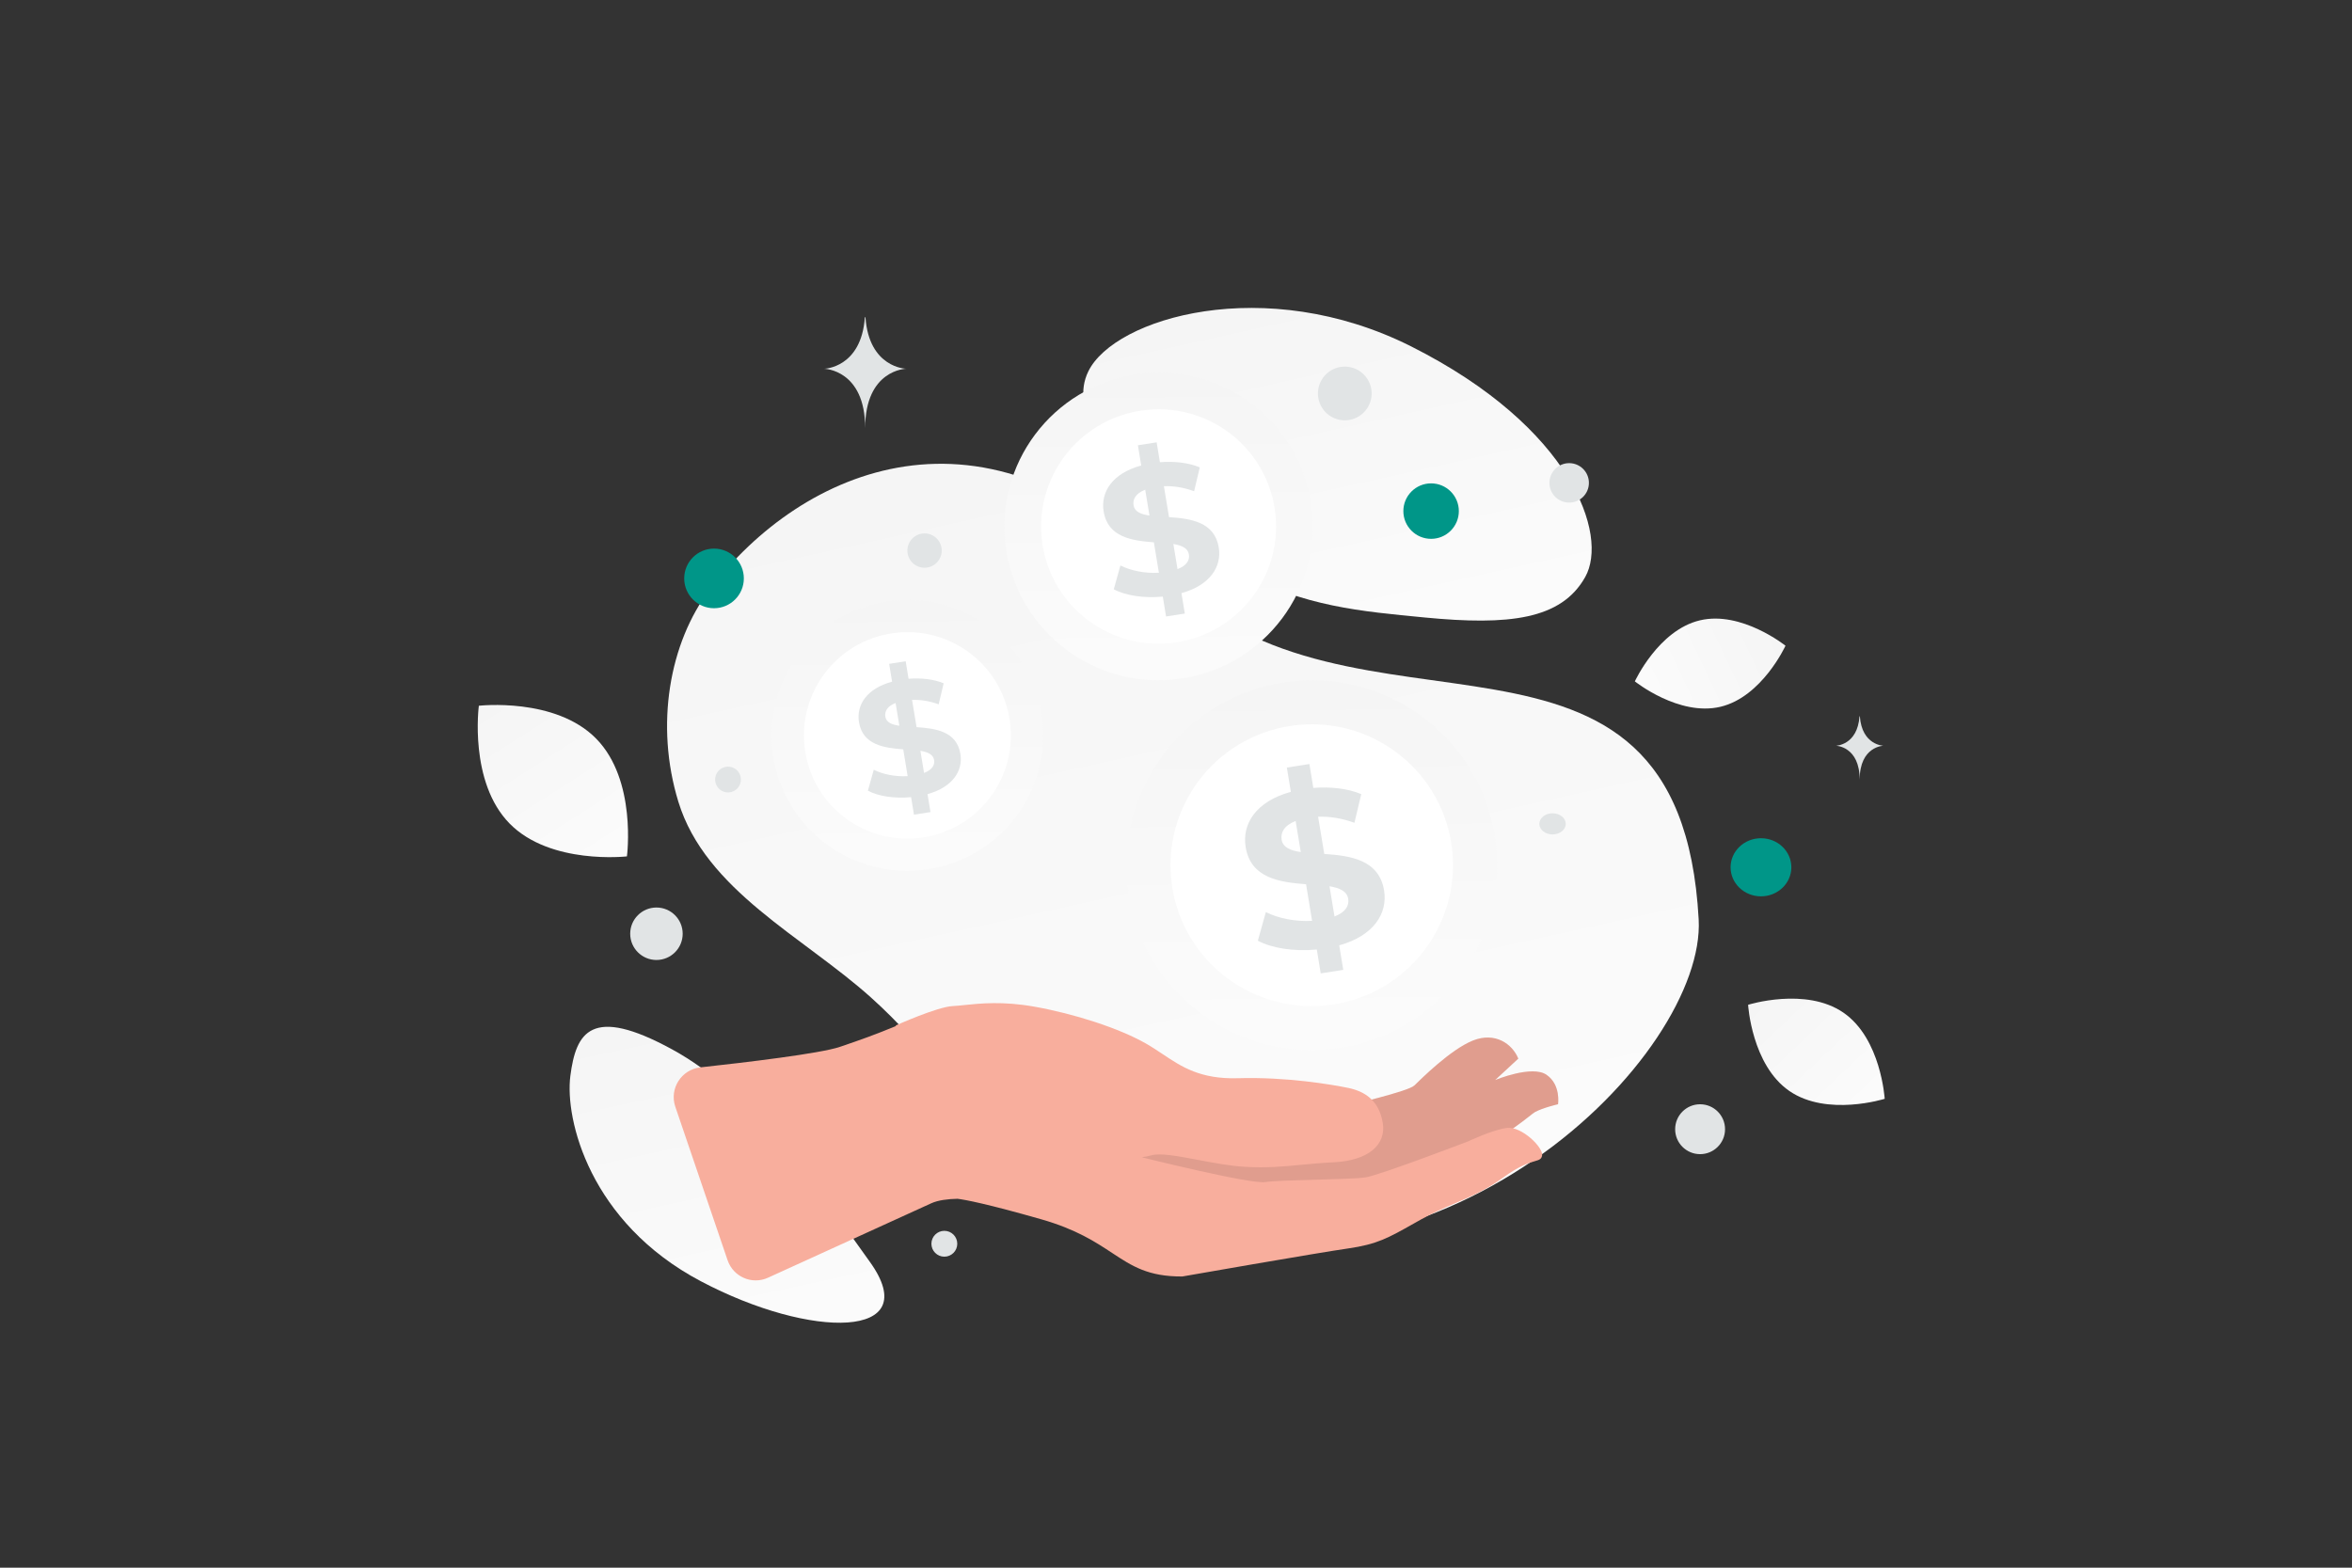 <svg width="900" height="600" viewBox="0 0 900 600" fill="none" xmlns="http://www.w3.org/2000/svg"><rect x="0" y="0" width="900" height="600" fill="#333333" stroke="none"/><path fill="transparent" d="M0 0h900v600H0z"/><path d="M650.005 351.914c2.778 51.175-97.273 155.233-220.593 116.718-57.355-17.915-52.497-47.649-96.109-86.837-25.996-23.356-63.347-41.017-73.735-74.967-8.974-29.304-3.471-60.802 12.088-81.289 34.99-46.074 105.63-77.624 175.232-5.03s195.94-.579 203.117 131.405z" fill="url(#a)"/><path d="M606.591 220.827c-9.169 16.363-29.248 18.611-61.418 15.501-24.193-2.343-46.256-4.155-70.451-17.347-16.935-9.227-30.34-21.71-40.125-33.835-10.602-13.134-25.401-28.125-18.146-43.017 9.97-20.458 67.624-37.688 123.609-9.511 61.499 30.961 75.5 72.216 66.531 88.209z" fill="url(#b)"/><path d="M332.909 483.021c-22.488-31.46-45.519-64.897-75.67-81.367-31.101-16.995-36.837-6.52-38.989 10.132-2.153 16.653 7.442 56.11 49.885 78.56 42.455 22.456 85.816 22.119 64.774-7.325z" fill="url(#c)"/><path d="M658.329 270.507c-15.915 3.77-32.747-9.727-32.747-9.727s8.982-19.602 24.902-23.36c15.915-3.77 32.742 9.715 32.742 9.715s-8.983 19.602-24.897 23.372z" fill="url(#d)"/><path d="M684.711 417.558c14.428 9.938 36.471 2.991 36.471 2.991s-1.365-23.057-15.803-32.986c-14.428-9.938-36.461-3.001-36.461-3.001s1.364 23.058 15.793 32.996z" fill="url(#e)"/><path d="M195.003 315.199c15.642 15.92 44.893 12.564 44.893 12.564s3.87-29.169-11.786-45.08c-15.642-15.92-44.878-12.573-44.878-12.573s-3.871 29.169 11.771 45.089z" fill="url(#f)"/><ellipse cx="673.84" cy="331.935" rx="11.625" ry="11.119" transform="rotate(180 673.84 331.935)" fill="#009688"/><ellipse cx="282.359" cy="426.754" rx="15.668" ry="15.162" transform="rotate(180 282.359 426.754)" fill="#009688"/><circle r="11.41" transform="matrix(-1 0 0 1 273.224 221.374)" fill="#009688"/><circle r="10.614" transform="matrix(-1 0 0 1 547.614 195.614)" fill="#009688"/><circle r="9.546" transform="matrix(-1 0 0 1 650.548 432.181)" fill="#E1E4E5"/><circle r="10.04" transform="matrix(-1 0 0 1 251.19 357.372)" fill="#E1E4E5"/><circle r="4.947" transform="matrix(-1 0 0 1 361.355 476.022)" fill="#E1E4E5"/><circle r="7.551" transform="matrix(-1 0 0 1 600.449 184.809)" fill="#E1E4E5"/><circle r="4.939" transform="scale(1 -1) rotate(-75 -55.123 -330.702)" fill="#E1E4E5"/><circle r="6.57" transform="matrix(-1 0 0 1 353.781 210.719)" fill="#E1E4E5"/><ellipse rx="5.054" ry="4.043" transform="matrix(-1 0 0 1 594.087 315.314)" fill="#E1E4E5"/><circle r="10.279" transform="scale(1 -1) rotate(-75 159.169 -410.607)" fill="#E1E4E5"/><path d="M711.547 274.149h.132c.783 11.094 9.033 11.265 9.033 11.265s-9.098.177-9.098 12.995c0-12.818-9.097-12.995-9.097-12.995s8.247-.171 9.03-11.265zM330.944 121.42h.228c1.348 19.414 15.557 19.713 15.557 19.713s-15.668.311-15.668 22.742c0-22.431-15.668-22.742-15.668-22.742s14.202-.299 15.551-19.713z" fill="#E1E4E5"/><path d="M515.62 423.095s23.222-5.348 25.588-7.652c2.371-2.291 13.821-13.78 22.411-17.204 8.579-3.421 15.123 1.376 17.366 6.922l-8.851 8.197s14.066-5.853 19.652-2.009 4.396 11.275 4.396 11.275-5.785 1.33-8.856 3.016c-3.07 1.685-36.681 34.196-96.173 29.207-59.492-4.989-62.772-13.803-63.283-14.486-.512-.684.019-12.28.019-12.28l87.731-4.986z" fill="#F8AE9D"/><path opacity=".1" d="M515.62 423.095s23.222-5.348 25.588-7.652c2.371-2.291 13.821-13.78 22.411-17.204 8.579-3.421 15.123 1.376 17.366 6.922l-8.851 8.197s14.066-5.853 19.652-2.009 4.396 11.275 4.396 11.275-5.785 1.33-8.856 3.016c-3.07 1.685-36.681 34.196-96.173 29.207-59.492-4.989-62.772-13.803-63.283-14.486-.512-.684.019-12.28.019-12.28l87.731-4.986z" fill="#000"/><path fill-rule="evenodd" clip-rule="evenodd" d="M369.02 384.666c-1.683.175-3.163.329-4.459.391-5.954.285-21.808 7.427-21.808 7.427l.07.225c-8.502 3.482-12.973 5.077-21.399 7.947-7.544 2.569-35.871 5.943-53.385 7.854-7.287.795-11.992 8.134-9.629 15.072l20.007 58.748c2.168 6.366 9.337 9.481 15.457 6.692 19.444-8.86 57.403-26.158 62.461-28.48 2.658-1.22 6.434-1.656 10.059-1.732 2.987.373 11.157 1.885 32.079 7.862 13.332 3.808 20.732 8.686 27.078 12.869 7.645 5.039 13.761 9.07 26.874 9.009 0 0 51.402-9.005 63.419-10.725 11.071-1.593 15.271-3.963 25.28-9.613.843-.476 1.728-.975 2.661-1.499 4.503-2.526 8.722-4.34 12.863-6.12 6.184-2.659 12.19-5.241 18.698-10.003 6.11-4.461 9.791-5.538 11.963-6.174 1.695-.496 2.471-.723 2.766-2.08.672-3.096-7.871-11.363-13.433-10.649-5.563.714-14.831 5.141-14.831 5.141s-33.584 12.865-39.201 13.777c-2.817.463-11.057.687-19.279.911-8.168.223-16.318.445-19.118.899-5.614.923-47.328-9.495-47.328-9.495 1.488-.214 2.721-.454 3.59-.716 3.43-1.028 10.281.271 17.961 1.727 5.858 1.11 12.199 2.312 17.871 2.643 8.428.498 14.597-.094 21.446-.75 3.807-.365 7.823-.75 12.554-.979 13.242-.643 20.215-6.638 18.806-15.13-1.41-8.492-6.812-12.016-13.187-13.33-6.376-1.314-23.695-4.265-42.164-3.721-14.417.433-21.567-4.344-28.897-9.242-2.058-1.375-4.13-2.759-6.382-4.041-10.27-5.846-27.342-11.376-42.726-14.109-12.035-2.138-20.689-1.236-26.737-.606z" fill="#F8AE9D"/><path d="M572.135 320.943c5.609 38.678-21.236 74.578-60.021 80.214-38.758 5.637-74.738-21.155-80.375-59.833-5.609-38.652 21.263-74.579 60.021-80.215 38.785-5.636 74.766 21.156 80.375 59.834z" fill="url(#g)"/><path d="M555.44 323.373c4.274 29.463-16.187 56.842-45.73 61.143-29.543 4.274-56.976-16.134-61.25-45.597-4.273-29.489 16.188-56.868 45.73-61.142 29.543-4.301 56.949 16.107 61.25 45.596z" fill="#fff"/><path d="m512.455 361.814 1.553 9.386-8.628 1.349-1.499-9.144c-8.628.837-17.229-.485-22.556-3.371l3.052-10.951c4.827 2.428 11.403 3.722 17.701 3.345l-2.303-13.999c-9.933-.782-21.142-2.212-23.112-14.187-1.47-8.874 3.913-17.532 17.286-21.173l-1.526-9.306 8.628-1.348 1.499 9.143c6.548-.512 13.123.189 18.339 2.374l-2.608 10.977c-4.8-1.753-9.516-2.481-13.9-2.319l2.358 14.241c9.933.674 20.948 2.158 22.89 13.972 1.415 8.739-3.884 17.316-17.174 21.011zm-14.705-35.711-1.97-11.895c-4.412 1.726-5.799 4.424-5.355 7.202.5 2.913 3.33 4.126 7.325 4.693zm18.145 17.909c-.472-2.94-3.246-4.126-7.158-4.828l1.914 11.571c4.162-1.591 5.688-4.072 5.244-6.743z" fill="#E1E4E5"/><path d="M398.638 273.986c4.11 28.336-15.557 54.637-43.971 58.766-28.395 4.129-54.755-15.499-58.884-43.835-4.109-28.316 15.577-54.637 43.972-58.766 28.414-4.129 54.774 15.499 58.883 43.835z" fill="url(#h)"/><path d="M386.407 275.767c3.131 21.585-11.859 41.643-33.502 44.794-21.643 3.131-41.741-11.82-44.872-33.405-3.131-21.604 11.859-41.662 33.502-44.793 21.644-3.151 41.722 11.8 44.872 33.404z" fill="#fff"/><path d="m354.916 303.929 1.138 6.876-6.321.988-1.098-6.698c-6.322.612-12.623-.356-16.525-2.47l2.236-8.023c3.536 1.778 8.354 2.727 12.968 2.45l-1.687-10.255c-7.277-.573-15.489-1.621-16.932-10.394-1.077-6.501 2.866-12.844 12.663-15.512l-1.118-6.817 6.322-.988 1.097 6.699c4.797-.376 9.615.138 13.436 1.739l-1.911 8.042c-3.516-1.285-6.972-1.818-10.183-1.7l1.728 10.434c7.276.494 15.346 1.581 16.769 10.236 1.037 6.402-2.846 12.686-12.582 15.393zm-10.773-26.163-1.443-8.714c-3.232 1.265-4.249 3.241-3.923 5.276.366 2.134 2.439 3.023 5.366 3.438zm13.293 13.121c-.345-2.154-2.378-3.023-5.244-3.537l1.403 8.477c3.049-1.166 4.167-2.984 3.841-4.94z" fill="#E1E4E5"/><path d="M501.72 193.021c4.665 32.17-17.663 62.029-49.922 66.717-32.236 4.688-62.162-17.596-66.85-49.766-4.666-32.148 17.684-62.029 49.921-66.717 32.259-4.688 62.185 17.596 66.851 49.766z" fill="url(#i)"/><path d="M487.833 195.042c3.555 24.505-13.463 47.278-38.035 50.854-24.572 3.555-47.389-13.419-50.943-37.924-3.555-24.527 13.463-47.299 38.035-50.854 24.572-3.577 47.366 13.397 50.943 37.924z" fill="#fff"/><path d="m452.082 227.015 1.292 7.807-7.177 1.121-1.246-7.605c-7.177.696-14.331-.403-18.761-2.804l2.538-9.108c4.015 2.019 9.485 3.096 14.723 2.782l-1.915-11.643c-8.262-.651-17.585-1.84-19.223-11.8-1.223-7.381 3.254-14.582 14.377-17.611l-1.27-7.739 7.177-1.122 1.246 7.605c5.446-.426 10.916.157 15.254 1.974l-2.169 9.131c-3.993-1.459-7.916-2.064-11.562-1.93l1.962 11.845c8.261.561 17.423 1.795 19.038 11.621 1.177 7.269-3.231 14.402-14.284 17.476zm-12.231-29.702-1.638-9.894c-3.67 1.436-4.823 3.68-4.454 5.99.415 2.423 2.769 3.433 6.092 3.904zm15.092 14.896c-.392-2.446-2.7-3.433-5.954-4.016l1.593 9.624c3.461-1.324 4.73-3.387 4.361-5.608z" fill="#E1E4E5"/><defs><linearGradient id="a" x1="530.423" y1="658.666" x2="343.272" y2="-185.696" gradientUnits="userSpaceOnUse"><stop stop-color="#fff"/><stop offset="1" stop-color="#EEE"/></linearGradient><linearGradient id="b" x1="544.826" y1="326.873" x2="463.106" y2="-40.343" gradientUnits="userSpaceOnUse"><stop stop-color="#fff"/><stop offset="1" stop-color="#EEE"/></linearGradient><linearGradient id="c" x1="307.799" y1="586.298" x2="234.018" y2="245.099" gradientUnits="userSpaceOnUse"><stop stop-color="#fff"/><stop offset="1" stop-color="#EEE"/></linearGradient><linearGradient id="d" x1="598.398" y1="279.881" x2="737.715" y2="214.063" gradientUnits="userSpaceOnUse"><stop stop-color="#fff"/><stop offset="1" stop-color="#EEE"/></linearGradient><linearGradient id="e" x1="740.916" y1="450.167" x2="627.339" y2="330.402" gradientUnits="userSpaceOnUse"><stop stop-color="#fff"/><stop offset="1" stop-color="#EEE"/></linearGradient><linearGradient id="f" x1="257.412" y1="369.58" x2="144.329" y2="192.313" gradientUnits="userSpaceOnUse"><stop stop-color="#fff"/><stop offset="1" stop-color="#EEE"/></linearGradient><linearGradient id="g" x1="504.963" y1="481.265" x2="500.608" y2="106.382" gradientUnits="userSpaceOnUse"><stop stop-color="#fff"/><stop offset="1" stop-color="#EEE"/></linearGradient><linearGradient id="h" x1="349.427" y1="391.439" x2="346.237" y2="116.797" gradientUnits="userSpaceOnUse"><stop stop-color="#fff"/><stop offset="1" stop-color="#EEE"/></linearGradient><linearGradient id="i" x1="445.85" y1="326.366" x2="442.228" y2="14.564" gradientUnits="userSpaceOnUse"><stop stop-color="#fff"/><stop offset="1" stop-color="#EEE"/></linearGradient></defs></svg>